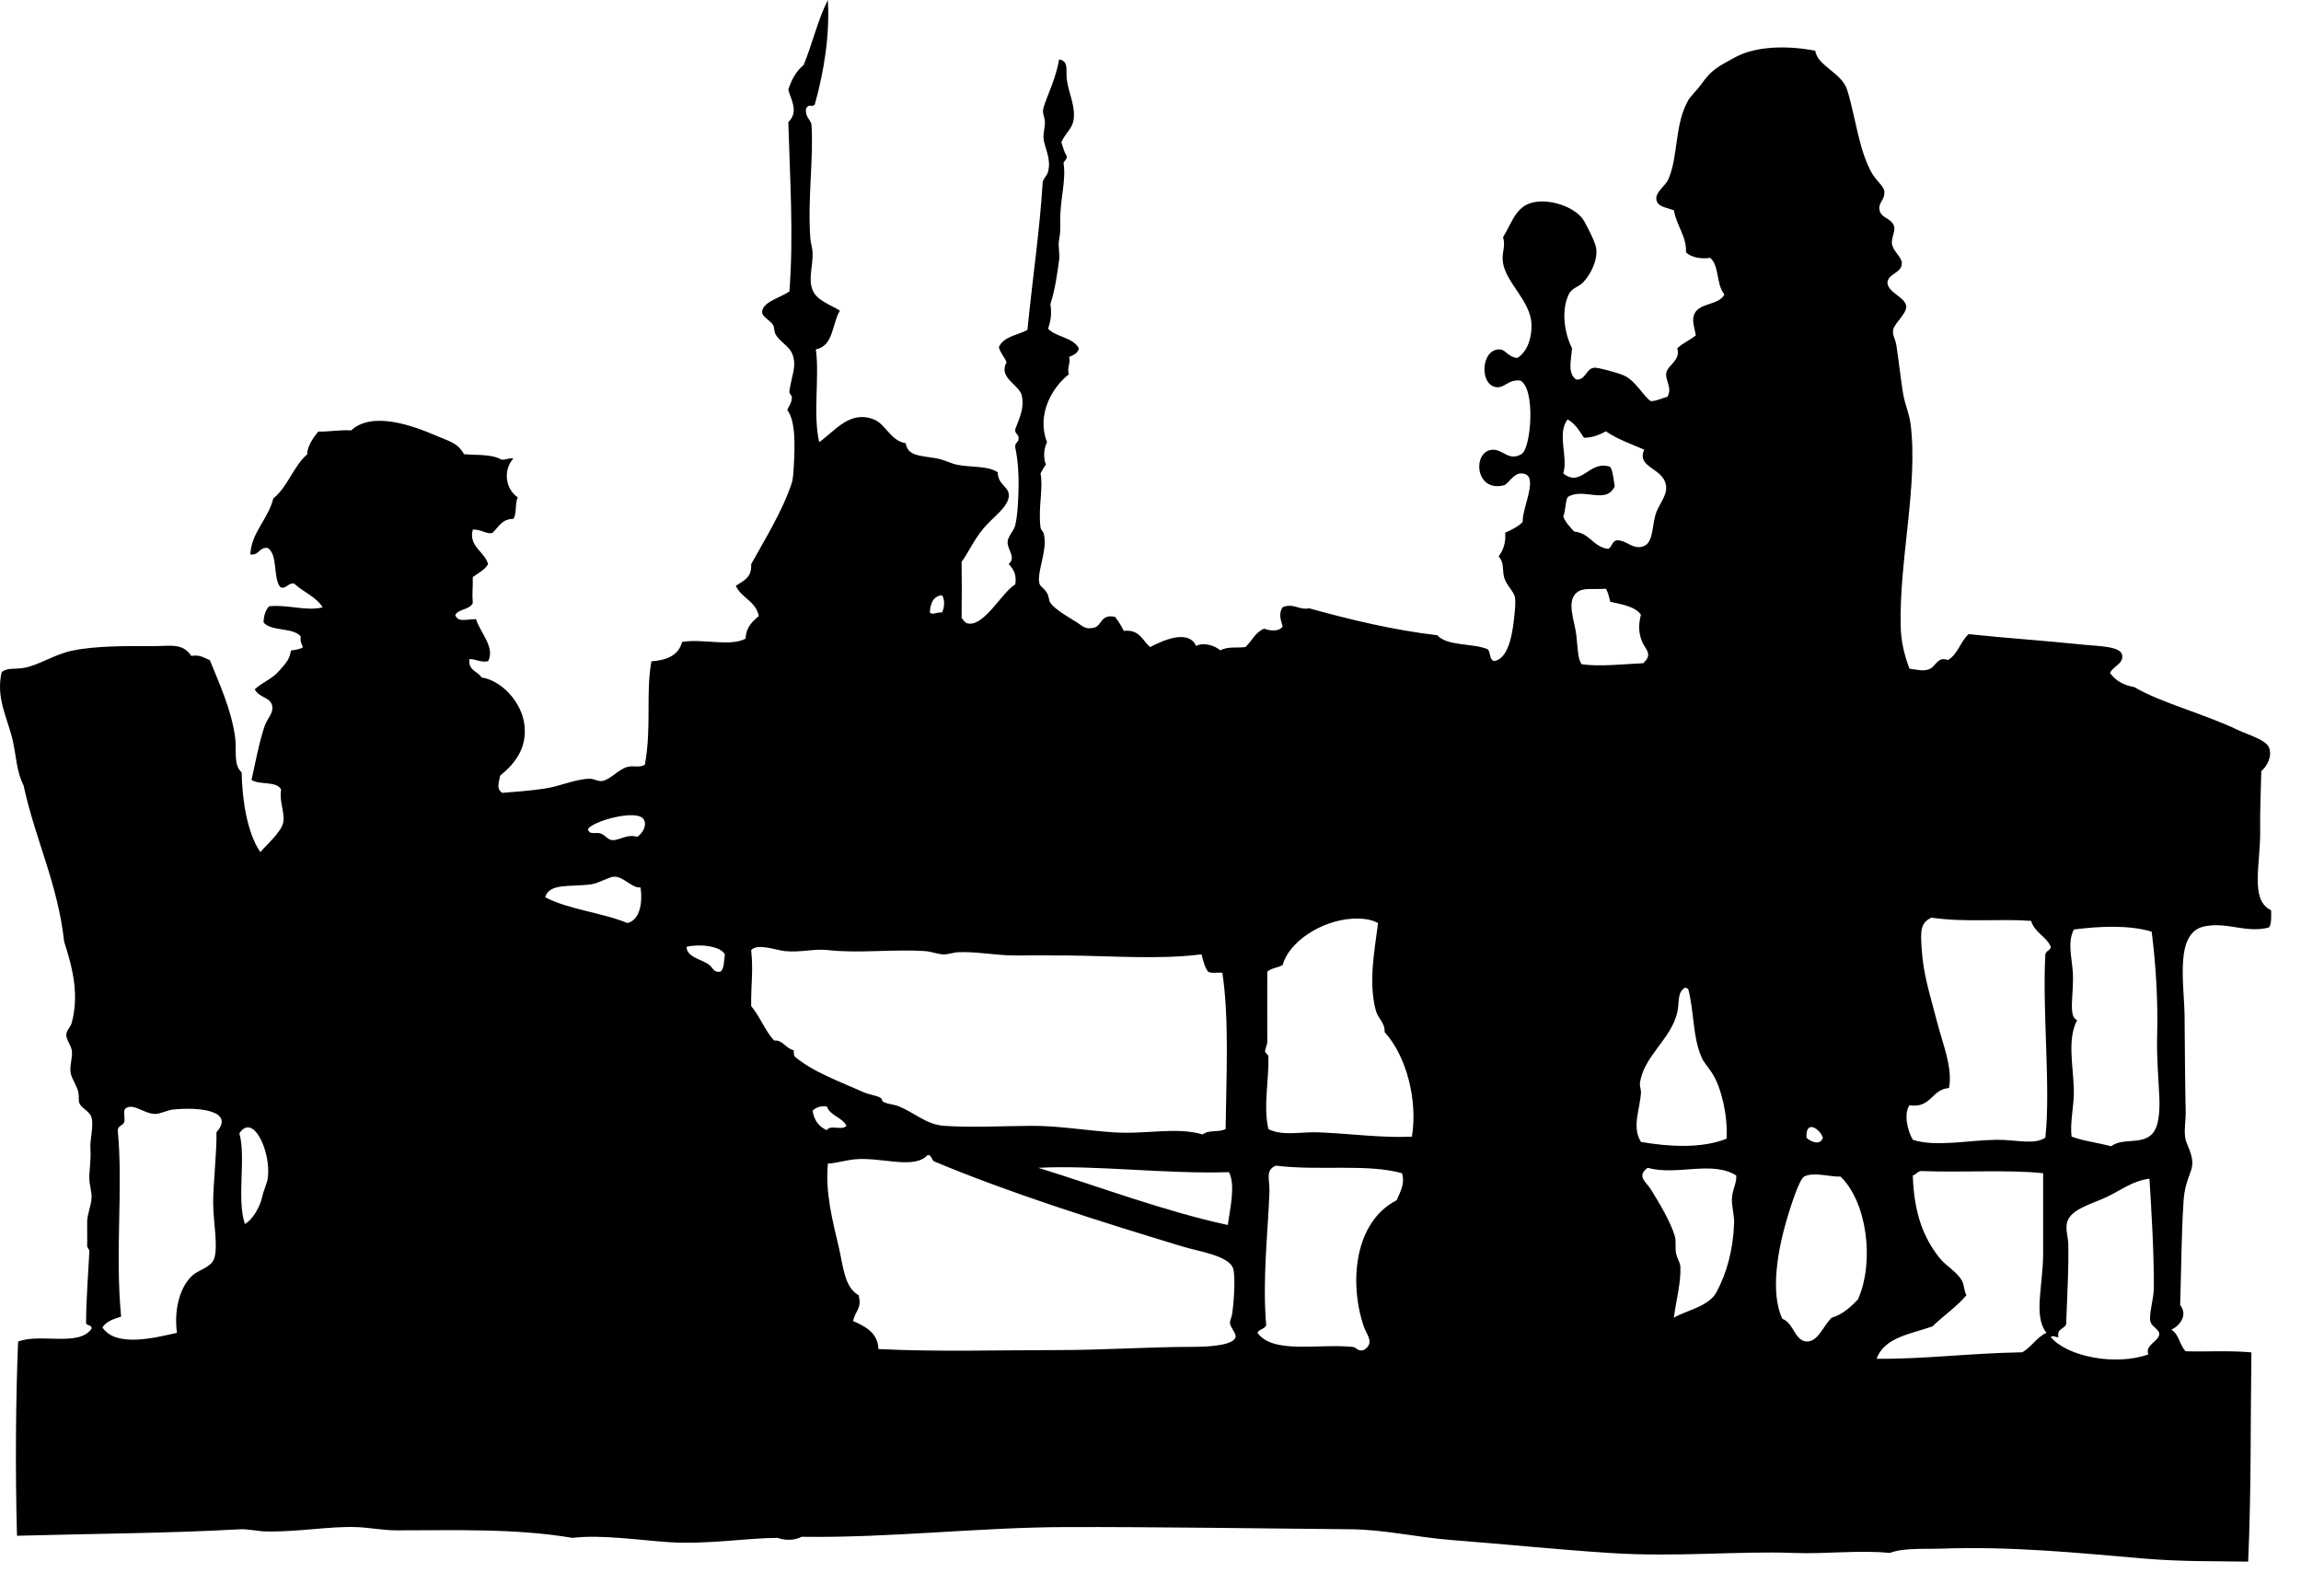 <?xml version="1.0" encoding="UTF-8" standalone="no"?>
<!DOCTYPE svg PUBLIC "-//W3C//DTD SVG 1.1//EN" "http://www.w3.org/Graphics/SVG/1.1/DTD/svg11.dtd">
<svg width="100%" height="100%" viewBox="0 0 62 43" version="1.1" xmlns="http://www.w3.org/2000/svg" xmlns:xlink="http://www.w3.org/1999/xlink" xml:space="preserve" xmlns:serif="http://www.serif.com/" style="fill-rule:evenodd;clip-rule:evenodd;stroke-linejoin:round;stroke-miterlimit:1.414;">
    <g transform="matrix(1,0,0,1,-374.687,-8.203)">
        <path d="M396.994,8.203C397.047,9.157 396.893,10.118 396.64,11.022C396.542,11.11 396.477,10.974 396.404,11.138C396.382,11.343 396.504,11.408 396.551,11.544C396.616,12.426 396.444,13.545 396.521,14.624C396.531,14.749 396.576,14.875 396.582,15.002C396.596,15.364 396.458,15.713 396.582,16.019C396.692,16.298 397.069,16.417 397.318,16.572C397.106,16.922 397.149,17.527 396.67,17.617C396.773,18.364 396.587,19.332 396.759,20.116C397.181,19.825 397.579,19.245 398.234,19.505C398.559,19.634 398.683,20.083 399.091,20.145C399.148,20.496 399.479,20.476 399.917,20.552C400.122,20.588 400.313,20.694 400.479,20.726C400.876,20.805 401.292,20.744 401.572,20.929C401.567,21.274 401.913,21.324 401.867,21.598C401.817,21.897 401.448,22.13 401.188,22.439C400.913,22.767 400.775,23.107 400.597,23.34C400.604,23.901 400.604,24.291 400.597,24.852C400.65,24.913 400.685,24.981 400.744,24.997C401.195,25.119 401.684,24.154 402.043,23.95C402.089,23.664 401.98,23.528 401.866,23.399C402.074,23.222 401.837,23.028 401.837,22.818C401.836,22.647 402.004,22.525 402.043,22.352C402.111,22.062 402.125,21.656 402.132,21.334C402.141,20.965 402.112,20.586 402.043,20.261C402.022,20.133 402.129,20.13 402.132,20.028C402.149,19.895 402.022,19.904 402.043,19.767C402.159,19.462 402.29,19.201 402.22,18.866C402.159,18.568 401.574,18.386 401.808,17.965C401.751,17.817 401.644,17.719 401.601,17.559C401.721,17.27 402.102,17.238 402.37,17.094C402.529,15.534 402.7,14.433 402.782,13.113C402.807,12.992 402.902,12.939 402.928,12.823C403.012,12.51 402.857,12.225 402.811,11.981C402.781,11.812 402.856,11.61 402.84,11.458C402.826,11.324 402.757,11.25 402.811,11.079C402.932,10.712 403.141,10.299 403.225,9.803C403.5,9.852 403.397,10.109 403.433,10.354C403.481,10.708 403.681,11.093 403.61,11.458C403.566,11.683 403.382,11.805 403.284,12.038C403.343,12.2 403.346,12.265 403.433,12.417C403.433,12.504 403.37,12.529 403.343,12.591C403.421,13.081 403.244,13.572 403.256,14.158C403.258,14.345 403.261,14.476 403.225,14.653C403.188,14.829 403.249,15.035 403.225,15.205C403.17,15.589 403.122,15.986 402.99,16.397C403.027,16.662 403.006,16.812 402.928,17.064C403.154,17.29 403.603,17.295 403.757,17.589C403.73,17.727 403.607,17.771 403.491,17.821C403.55,17.961 403.422,18.129 403.491,18.285C403.034,18.637 402.609,19.383 402.899,20.117C402.798,20.315 402.806,20.562 402.869,20.726C402.806,20.789 402.776,20.884 402.723,20.958C402.805,21.357 402.656,21.863 402.723,22.411C402.732,22.485 402.792,22.513 402.811,22.585C402.925,23.017 402.618,23.608 402.693,23.921C402.716,24.017 402.82,24.045 402.9,24.183C402.958,24.283 402.94,24.377 402.99,24.447C403.12,24.629 403.449,24.814 403.698,24.969C403.851,25.064 403.926,25.177 404.17,25.114C404.381,25.059 404.34,24.739 404.732,24.824C404.822,24.938 404.899,25.065 404.968,25.201C405.396,25.156 405.47,25.463 405.676,25.638C406.003,25.468 406.706,25.141 406.916,25.608C407.117,25.497 407.429,25.6 407.565,25.726C407.787,25.615 407.975,25.668 408.245,25.638C408.417,25.478 408.508,25.239 408.747,25.143C408.923,25.204 409.142,25.228 409.248,25.085C409.221,24.952 409.116,24.767 409.248,24.563C409.531,24.443 409.717,24.655 409.957,24.592C411.031,24.891 412.262,25.188 413.412,25.318C413.685,25.62 414.361,25.526 414.77,25.695C414.858,25.772 414.81,25.985 414.948,26.015C415.332,25.95 415.434,25.295 415.478,24.911C415.499,24.734 415.533,24.453 415.508,24.3C415.483,24.14 415.264,23.963 415.212,23.748C415.165,23.547 415.22,23.352 415.066,23.197C415.198,23.018 415.265,22.822 415.243,22.557C415.418,22.477 415.591,22.397 415.716,22.267C415.697,21.859 416.21,20.943 415.656,20.959C415.469,20.966 415.309,21.254 415.213,21.278C414.413,21.485 414.354,20.327 414.918,20.321C415.196,20.317 415.341,20.64 415.686,20.437C415.942,20.286 416.068,18.681 415.657,18.46C415.33,18.412 415.241,18.661 415.009,18.635C414.554,18.589 414.582,17.64 415.068,17.618C415.269,17.608 415.285,17.81 415.569,17.85C415.882,17.653 415.961,17.234 415.953,16.95C415.938,16.325 415.277,15.835 415.186,15.293C415.138,15.007 415.267,14.857 415.186,14.596C415.462,14.143 415.544,13.69 416.13,13.636C416.588,13.596 417.18,13.824 417.369,14.158C417.478,14.35 417.671,14.728 417.695,14.887C417.747,15.216 417.534,15.616 417.341,15.815C417.22,15.939 417.04,15.959 416.957,16.134C416.749,16.569 416.836,17.168 417.045,17.588C417.022,17.905 416.915,18.273 417.163,18.431C417.43,18.442 417.419,18.112 417.664,18.11C417.769,18.11 418.277,18.247 418.432,18.315C418.769,18.46 418.972,18.896 419.172,19.012C419.35,19.004 419.463,18.93 419.614,18.896C419.757,18.652 419.552,18.458 419.584,18.257C419.62,18.031 419.979,17.922 419.881,17.589C420.024,17.449 420.224,17.366 420.382,17.239C420.344,17.049 420.283,16.869 420.322,16.717C420.423,16.341 421.002,16.448 421.15,16.136C420.92,15.851 421.02,15.362 420.766,15.15C420.519,15.19 420.264,15.138 420.116,15.004C420.139,14.585 419.861,14.286 419.791,13.872C419.61,13.793 419.353,13.788 419.318,13.582C419.286,13.374 419.564,13.213 419.643,13.028C419.915,12.395 419.801,11.572 420.175,10.906C420.237,10.797 420.413,10.633 420.53,10.47C420.811,10.075 420.963,10.008 421.444,9.745C421.975,9.454 422.803,9.418 423.598,9.569C423.655,9.976 424.311,10.166 424.455,10.615C424.682,11.325 424.769,12.259 425.134,12.883C425.236,13.057 425.447,13.233 425.459,13.347C425.485,13.618 425.266,13.652 425.34,13.899C425.396,14.084 425.663,14.087 425.725,14.308C425.76,14.436 425.643,14.616 425.666,14.772C425.696,14.98 425.933,15.13 425.932,15.295C425.928,15.559 425.596,15.563 425.546,15.79C425.512,16.075 426.033,16.203 426.05,16.458C426.063,16.658 425.719,16.923 425.696,17.098C425.675,17.233 425.757,17.335 425.784,17.505C425.845,17.895 425.903,18.414 425.961,18.783C426.005,19.072 426.131,19.341 426.167,19.624C426.376,21.264 425.855,23.309 425.901,25.087C425.911,25.477 425.987,25.817 426.137,26.22C426.395,26.256 426.53,26.299 426.698,26.22C426.842,26.152 426.902,25.881 427.171,25.988C427.442,25.837 427.508,25.485 427.733,25.289C428.686,25.392 429.731,25.46 430.891,25.58C431.213,25.613 431.817,25.615 431.866,25.843C431.921,26.086 431.604,26.166 431.541,26.336C431.686,26.534 431.895,26.667 432.191,26.714C432.892,27.132 434.08,27.436 434.995,27.876C435.256,27.999 435.736,28.133 435.823,28.341C435.918,28.568 435.784,28.837 435.617,28.981C435.608,29.431 435.579,30.041 435.587,30.551C435.603,31.487 435.297,32.456 435.882,32.729C435.883,32.904 435.898,33.092 435.823,33.193C435.212,33.356 434.695,33.034 434.082,33.164C433.275,33.335 433.539,34.688 433.55,35.577C433.56,36.401 433.56,37.404 433.58,38.133C433.586,38.396 433.523,38.699 433.58,38.918C433.629,39.104 433.837,39.413 433.727,39.731C433.629,40.015 433.544,40.196 433.52,40.604C433.463,41.532 433.462,42.354 433.431,43.364C433.648,43.648 433.416,43.924 433.195,44.032C433.402,44.15 433.416,44.456 433.58,44.612C434.183,44.63 434.701,44.585 435.351,44.642C435.323,46.605 435.349,48.351 435.263,50.28C434.3,50.264 433.469,50.284 432.399,50.193C430.669,50.043 428.877,49.863 426.995,49.93C426.539,49.947 425.99,49.901 425.607,50.046C424.794,49.963 423.871,50.08 423.009,50.046C421.543,49.989 419.848,50.166 418.049,50.046C416.635,49.954 415.33,49.817 413.796,49.698C412.88,49.627 411.974,49.414 411.08,49.408C408.677,49.388 405.88,49.342 403.402,49.349C401.057,49.355 398.679,49.644 396.286,49.611C396.111,49.703 395.868,49.722 395.638,49.64C394.819,49.641 393.764,49.822 392.714,49.756C391.949,49.707 390.894,49.544 390.114,49.64C388.547,49.377 386.941,49.44 385.362,49.437C385.002,49.436 384.656,49.363 384.299,49.35C383.555,49.322 382.74,49.484 381.849,49.467C381.608,49.461 381.379,49.396 381.139,49.409C379.266,49.516 377.205,49.526 375.145,49.583C375.094,47.781 375.114,45.8 375.175,44.352C375.766,44.116 376.817,44.502 377.154,44.003C377.169,43.882 376.999,43.942 377.006,43.829C377.01,43.186 377.072,42.412 377.095,41.912C377.097,41.873 377.034,41.821 377.035,41.767C377.041,41.592 377.033,41.342 377.035,41.127C377.037,40.918 377.139,40.708 377.154,40.488C377.165,40.317 377.096,40.133 377.094,39.966C377.091,39.684 377.144,39.492 377.123,39.152C377.107,38.888 377.217,38.552 377.153,38.31C377.111,38.154 376.888,38.068 376.827,37.932C376.797,37.863 376.821,37.76 376.799,37.642C376.766,37.471 376.625,37.279 376.592,37.12C376.553,36.925 376.651,36.702 376.622,36.509C376.6,36.366 376.481,36.229 376.473,36.103C376.466,35.968 376.586,35.893 376.622,35.754C376.818,35.008 376.654,34.31 376.415,33.573C376.249,32.03 375.635,30.819 375.321,29.362C375.129,28.99 375.125,28.564 375.027,28.142C374.891,27.55 374.569,27.016 374.732,26.311C374.907,26.181 375.077,26.247 375.351,26.195C375.755,26.117 376.157,25.83 376.65,25.731C377.258,25.605 378.095,25.608 378.777,25.613C379.25,25.616 379.61,25.513 379.84,25.876C380.089,25.834 380.193,25.936 380.342,25.992C380.585,26.603 380.909,27.278 381.021,28.055C381.071,28.395 380.966,28.814 381.198,29.014C381.213,29.769 381.348,30.648 381.702,31.163C381.842,30.988 382.274,30.628 382.322,30.35C382.363,30.094 382.206,29.79 382.262,29.478C382.149,29.239 381.672,29.36 381.464,29.217C381.556,28.819 381.664,28.214 381.818,27.764C381.884,27.57 382.053,27.419 382.024,27.24C381.984,26.975 381.672,27.016 381.551,26.776C381.786,26.559 382.005,26.52 382.232,26.253C382.38,26.076 382.484,25.994 382.527,25.731C382.646,25.711 382.771,25.699 382.851,25.643C382.82,25.557 382.767,25.492 382.791,25.352C382.585,25.1 381.996,25.224 381.788,24.974C381.794,24.786 381.844,24.642 381.935,24.539C382.445,24.485 382.931,24.679 383.381,24.568C383.204,24.277 382.853,24.156 382.613,23.926C382.436,23.9 382.381,24.111 382.23,24.013C382.041,23.744 382.177,23.154 381.904,22.968C381.66,22.939 381.678,23.172 381.433,23.143C381.451,22.567 381.915,22.185 382.052,21.632C382.444,21.319 382.59,20.767 382.967,20.441C382.959,20.238 383.131,19.991 383.262,19.831C383.577,19.839 383.821,19.78 384.148,19.8C384.724,19.272 385.813,19.672 386.452,19.947C386.819,20.104 387.018,20.139 387.19,20.441C387.537,20.47 387.948,20.438 388.194,20.586C388.329,20.603 388.378,20.535 388.519,20.557C388.233,20.881 388.311,21.385 388.638,21.603C388.56,21.759 388.616,22.047 388.519,22.184C388.204,22.184 388.119,22.412 387.957,22.561C387.811,22.612 387.64,22.455 387.426,22.474C387.304,22.926 387.749,23.065 387.839,23.405C387.745,23.565 387.569,23.644 387.426,23.753C387.431,24.046 387.405,24.192 387.426,24.452C387.346,24.634 387.05,24.605 386.954,24.771C387.016,24.989 387.282,24.878 387.514,24.887C387.619,25.241 388.036,25.643 387.839,26.02C387.614,26.056 387.524,25.962 387.337,25.961C387.295,26.273 387.559,26.285 387.662,26.456C388.201,26.539 388.73,27.109 388.814,27.706C388.901,28.343 388.577,28.767 388.164,29.101C388.128,29.292 388.055,29.463 388.222,29.566C388.613,29.535 388.974,29.509 389.374,29.449C389.784,29.387 390.215,29.186 390.585,29.186C390.704,29.188 390.796,29.263 390.909,29.247C391.144,29.207 391.342,28.937 391.589,28.868C391.768,28.82 391.889,28.9 392.062,28.81C392.25,27.811 392.081,26.897 392.239,26.022C392.663,25.993 392.973,25.855 393.066,25.499C393.635,25.405 394.351,25.634 394.778,25.412C394.788,25.101 394.959,24.951 395.133,24.802C395.056,24.402 394.662,24.316 394.513,23.987C394.713,23.857 394.953,23.764 394.926,23.407C395.27,22.78 395.767,21.985 396.018,21.227C396.056,21.118 396.069,20.898 396.077,20.734C396.107,20.218 396.125,19.533 395.9,19.253C395.935,19.151 396.005,19.087 396.018,18.962C396.054,18.83 395.938,18.847 395.959,18.729C396.022,18.301 396.154,18.088 396.048,17.771C395.965,17.522 395.678,17.411 395.575,17.19C395.539,17.11 395.556,17.023 395.516,16.958C395.445,16.839 395.212,16.73 395.221,16.608C395.24,16.331 395.708,16.231 395.958,16.056C396.073,14.54 395.973,13.044 395.928,11.494C396.223,11.209 395.991,10.877 395.928,10.621C396.012,10.346 396.143,10.117 396.341,9.954C396.578,9.382 396.724,8.729 396.994,8.203ZM416.925,19.505C416.63,19.881 416.949,20.534 416.808,20.958C417.304,21.36 417.512,20.578 418.077,20.784C418.153,20.925 418.164,21.126 418.195,21.307C417.96,21.812 417.352,21.324 416.925,21.598C416.859,21.744 416.874,21.973 416.808,22.12C416.874,22.286 416.992,22.404 417.103,22.526C417.528,22.564 417.609,22.94 418.018,22.992C418.135,22.94 418.116,22.758 418.285,22.76C418.532,22.78 418.674,22.997 418.933,22.934C419.229,22.861 419.192,22.46 419.288,22.09C419.355,21.829 419.596,21.583 419.582,21.334C419.555,20.799 418.761,20.826 418.991,20.319C418.635,20.166 418.259,20.033 417.959,19.825C417.791,19.91 417.621,19.995 417.367,19.999C417.242,19.813 417.13,19.613 416.925,19.505ZM417.19,24.156C416.876,24.386 417.113,24.917 417.161,25.318C417.202,25.659 417.195,25.976 417.31,26.102C417.823,26.17 418.445,26.095 418.961,26.073C419.237,25.826 419.021,25.706 418.932,25.491C418.83,25.241 418.837,25.013 418.902,24.765C418.738,24.539 418.393,24.491 418.076,24.417C418.045,24.292 418.017,24.165 417.959,24.066C417.612,24.091 417.361,24.03 417.19,24.156ZM399.74,24.708C399.835,24.786 399.935,24.685 400.065,24.708C400.136,24.604 400.155,24.34 400.065,24.241C399.826,24.269 399.758,24.463 399.74,24.708ZM392.035,30.285C391.863,29.984 390.623,30.335 390.528,30.549C390.579,30.718 390.744,30.61 390.882,30.665C390.997,30.709 391.058,30.825 391.177,30.839C391.374,30.858 391.577,30.663 391.856,30.752C392.01,30.646 392.124,30.445 392.035,30.285ZM391.237,31.825C391.094,31.827 390.842,31.996 390.617,32.03C390.058,32.109 389.491,31.987 389.376,32.378C390.01,32.713 390.909,32.79 391.591,33.074C391.937,32.994 392.006,32.501 391.946,32.116C391.697,32.13 391.501,31.823 391.237,31.825ZM426.729,32.929C426.424,33.067 426.44,33.312 426.462,33.715C426.507,34.481 426.69,34.987 426.876,35.719C427.027,36.316 427.309,36.972 427.202,37.52C426.723,37.554 426.733,38.07 426.138,37.984C425.977,38.208 426.084,38.671 426.227,38.914C426.844,39.116 427.746,38.922 428.471,38.914C429.009,38.907 429.495,39.061 429.799,38.856C429.946,37.505 429.712,35.428 429.799,33.917C429.815,33.817 429.936,33.817 429.946,33.714C429.822,33.429 429.508,33.333 429.415,33.015C428.56,32.953 427.653,33.062 426.729,32.929ZM411.108,32.958C410.274,33.015 409.415,33.583 409.247,34.208C409.12,34.276 408.936,34.29 408.834,34.383C408.834,35.043 408.83,35.677 408.834,36.272C408.835,36.357 408.767,36.477 408.775,36.533C408.786,36.597 408.862,36.606 408.864,36.678C408.881,37.31 408.721,38.015 408.864,38.626C409.247,38.822 409.757,38.692 410.222,38.713C411.107,38.751 411.955,38.869 412.731,38.829C412.891,37.847 412.583,36.656 411.994,36.011C412.015,35.773 411.813,35.64 411.758,35.43C411.553,34.66 411.726,33.817 411.818,33.075C411.622,32.961 411.344,32.942 411.108,32.958ZM430.566,33.248C430.393,33.592 430.507,33.967 430.537,34.382C430.579,34.965 430.397,35.593 430.655,35.69C430.384,36.206 430.548,36.903 430.566,37.55C430.579,38.003 430.453,38.445 430.507,38.828C430.827,38.949 431.225,38.994 431.57,39.089C431.883,38.851 432.37,39.053 432.663,38.77C432.858,38.582 432.887,38.154 432.869,37.752C432.848,37.255 432.796,36.721 432.81,36.155C432.839,35.136 432.771,34.15 432.663,33.306C432.057,33.123 431.275,33.157 430.566,33.248ZM393.186,33.715C393.188,34.006 393.622,34.052 393.806,34.208C393.902,34.29 393.923,34.417 394.101,34.383C394.209,34.295 394.189,34.082 394.219,33.918C394.08,33.667 393.468,33.639 393.186,33.715ZM403.401,33.947C402.933,33.943 402.476,33.947 402.014,33.947C401.526,33.946 400.995,33.838 400.507,33.86C400.358,33.867 400.239,33.925 400.094,33.918C399.946,33.91 399.781,33.842 399.622,33.831C398.779,33.77 397.81,33.898 396.993,33.802C396.637,33.76 396.264,33.87 395.842,33.831C395.601,33.809 395.108,33.61 394.927,33.802C394.988,34.39 394.92,34.693 394.927,35.311C395.164,35.59 395.298,35.974 395.547,36.242C395.77,36.209 395.854,36.453 396.077,36.503C396.074,36.575 396.073,36.643 396.107,36.677C396.613,37.098 397.325,37.348 397.967,37.636C398.104,37.697 398.318,37.723 398.41,37.781C398.472,37.821 398.437,37.868 398.499,37.897C398.619,37.956 398.773,37.957 398.911,38.015C399.34,38.191 399.646,38.502 400.122,38.538C400.876,38.59 401.748,38.541 402.483,38.538C403.164,38.533 403.931,38.659 404.669,38.712C405.584,38.775 406.378,38.558 407.091,38.77C407.273,38.634 407.5,38.725 407.711,38.625C407.727,37.283 407.813,35.667 407.623,34.411C407.496,34.4 407.318,34.44 407.238,34.382C407.143,34.263 407.109,34.084 407.061,33.917C405.911,34.063 404.656,33.958 403.401,33.947ZM420.853,37.173C420.734,36.969 420.605,36.859 420.53,36.677C420.29,36.116 420.342,35.49 420.175,34.846C420.137,34.845 420.132,34.809 420.086,34.817C419.873,34.943 419.944,35.207 419.88,35.486C419.705,36.22 418.954,36.677 418.874,37.404C418.867,37.476 418.907,37.563 418.903,37.636C418.882,38.079 418.646,38.568 418.903,38.972C419.655,39.101 420.537,39.154 421.208,38.885C421.245,38.262 421.073,37.548 420.853,37.173ZM379.337,38.101C379.198,38.117 378.988,38.221 378.864,38.217C378.563,38.213 378.276,37.91 378.067,38.072C378,38.131 378.057,38.313 378.038,38.422C378.017,38.536 377.866,38.523 377.86,38.654C378.009,40.237 377.783,41.915 377.95,43.679C377.745,43.741 377.548,43.809 377.447,43.97C377.817,44.524 378.883,44.241 379.455,44.116C379.373,43.513 379.521,42.866 379.898,42.547C380.069,42.411 380.379,42.345 380.459,42.111C380.568,41.786 380.435,41.142 380.431,40.629C380.426,40.156 380.534,39.192 380.519,38.712C381.031,38.13 380.048,38.022 379.337,38.101ZM396.582,38.13C396.622,38.39 396.753,38.562 396.964,38.654C397.068,38.494 397.358,38.677 397.496,38.538C397.379,38.304 397.058,38.271 396.964,38.015C396.777,37.994 396.667,38.051 396.582,38.13ZM381.759,40.426C381.79,40.272 381.889,40.076 381.905,39.933C381.989,39.225 381.505,38.174 381.137,38.741C381.321,39.394 381.059,40.502 381.285,41.182C381.505,41.063 381.7,40.706 381.759,40.426ZM423.362,38.857C423.471,38.967 423.74,39.08 423.804,38.857C423.729,38.622 423.335,38.352 423.362,38.857ZM403.166,44.58C404.456,44.58 405.625,44.494 406.827,44.493C407.295,44.493 407.919,44.448 407.979,44.232C408.005,44.132 407.842,43.981 407.829,43.855C407.823,43.785 407.878,43.687 407.89,43.593C407.932,43.294 407.979,42.649 407.919,42.402C407.833,42.04 406.991,41.924 406.562,41.793C404.245,41.092 401.882,40.345 399.86,39.497C399.78,39.459 399.799,39.323 399.682,39.323C399.325,39.724 398.445,39.376 397.733,39.439C397.443,39.467 397.227,39.544 396.995,39.555C396.918,40.329 397.121,41.097 397.291,41.822C397.407,42.318 397.438,42.888 397.821,43.101C397.921,43.46 397.726,43.524 397.674,43.798C397.947,43.919 398.344,44.088 398.355,44.553C400.036,44.631 401.438,44.581 403.166,44.58ZM402.663,39.669C404.358,40.192 406.023,40.829 407.771,41.21C407.82,40.807 407.988,40.142 407.801,39.786C406.109,39.841 404.182,39.589 402.663,39.669ZM409.069,39.611C408.766,39.721 408.905,40.007 408.892,40.31C408.853,41.41 408.699,42.659 408.804,43.912C408.764,44.016 408.613,44.014 408.569,44.116C408.987,44.695 410.216,44.403 411.108,44.493C411.251,44.49 411.247,44.63 411.433,44.58C411.74,44.387 411.514,44.18 411.433,43.942C411.026,42.737 411.192,41.119 412.319,40.543C412.406,40.334 412.552,40.109 412.465,39.815C411.515,39.551 410.239,39.755 409.069,39.611ZM419.081,39.669C418.776,39.897 419.04,40.044 419.17,40.252C419.365,40.567 419.71,41.127 419.82,41.531C419.853,41.657 419.82,41.831 419.847,41.966C419.879,42.122 419.961,42.223 419.965,42.343C419.979,42.771 419.863,43.173 419.788,43.709C420.097,43.518 420.741,43.408 420.94,43.013C421.211,42.511 421.387,41.885 421.412,41.155C421.419,40.947 421.349,40.721 421.353,40.514C421.357,40.272 421.488,40.079 421.47,39.875C420.811,39.465 419.879,39.888 419.081,39.669ZM426.462,39.756C426.356,39.754 426.317,39.857 426.227,39.874C426.259,40.894 426.514,41.544 426.935,42.082C427.124,42.324 427.422,42.466 427.556,42.721C427.618,42.84 427.605,42.991 427.673,43.1C427.408,43.419 427.053,43.649 426.758,43.942C426.17,44.148 425.461,44.235 425.252,44.814C426.478,44.829 427.746,44.665 429.18,44.639C429.427,44.496 429.559,44.239 429.828,44.116C429.467,43.653 429.741,42.847 429.739,41.966C429.738,41.207 429.738,40.487 429.739,39.815C428.862,39.715 427.483,39.799 426.462,39.756ZM423.362,44.348C423.677,44.364 423.817,43.918 424.04,43.709C424.349,43.615 424.552,43.417 424.749,43.216C425.205,42.187 424.988,40.585 424.278,39.903C424.024,39.924 423.561,39.769 423.302,39.903C423.155,39.982 422.895,40.846 422.83,41.065C422.59,41.879 422.38,43.036 422.712,43.738C423.019,43.851 423.047,44.333 423.362,44.348ZM431.452,40.455C431.059,40.644 430.5,40.771 430.389,41.122C430.33,41.31 430.415,41.546 430.417,41.733C430.429,42.383 430.389,43.088 430.359,43.883C430.309,44.02 430.1,43.995 430.152,44.231C430.06,44.242 430.01,44.166 429.945,44.231C430.401,44.77 431.719,45.007 432.573,44.696C432.478,44.432 432.868,44.345 432.868,44.144C432.868,44.024 432.67,43.949 432.633,43.825C432.575,43.633 432.72,43.224 432.722,42.894C432.726,41.897 432.654,40.791 432.604,39.961C432.126,40.031 431.883,40.249 431.452,40.455Z"/>
    </g>
</svg>
